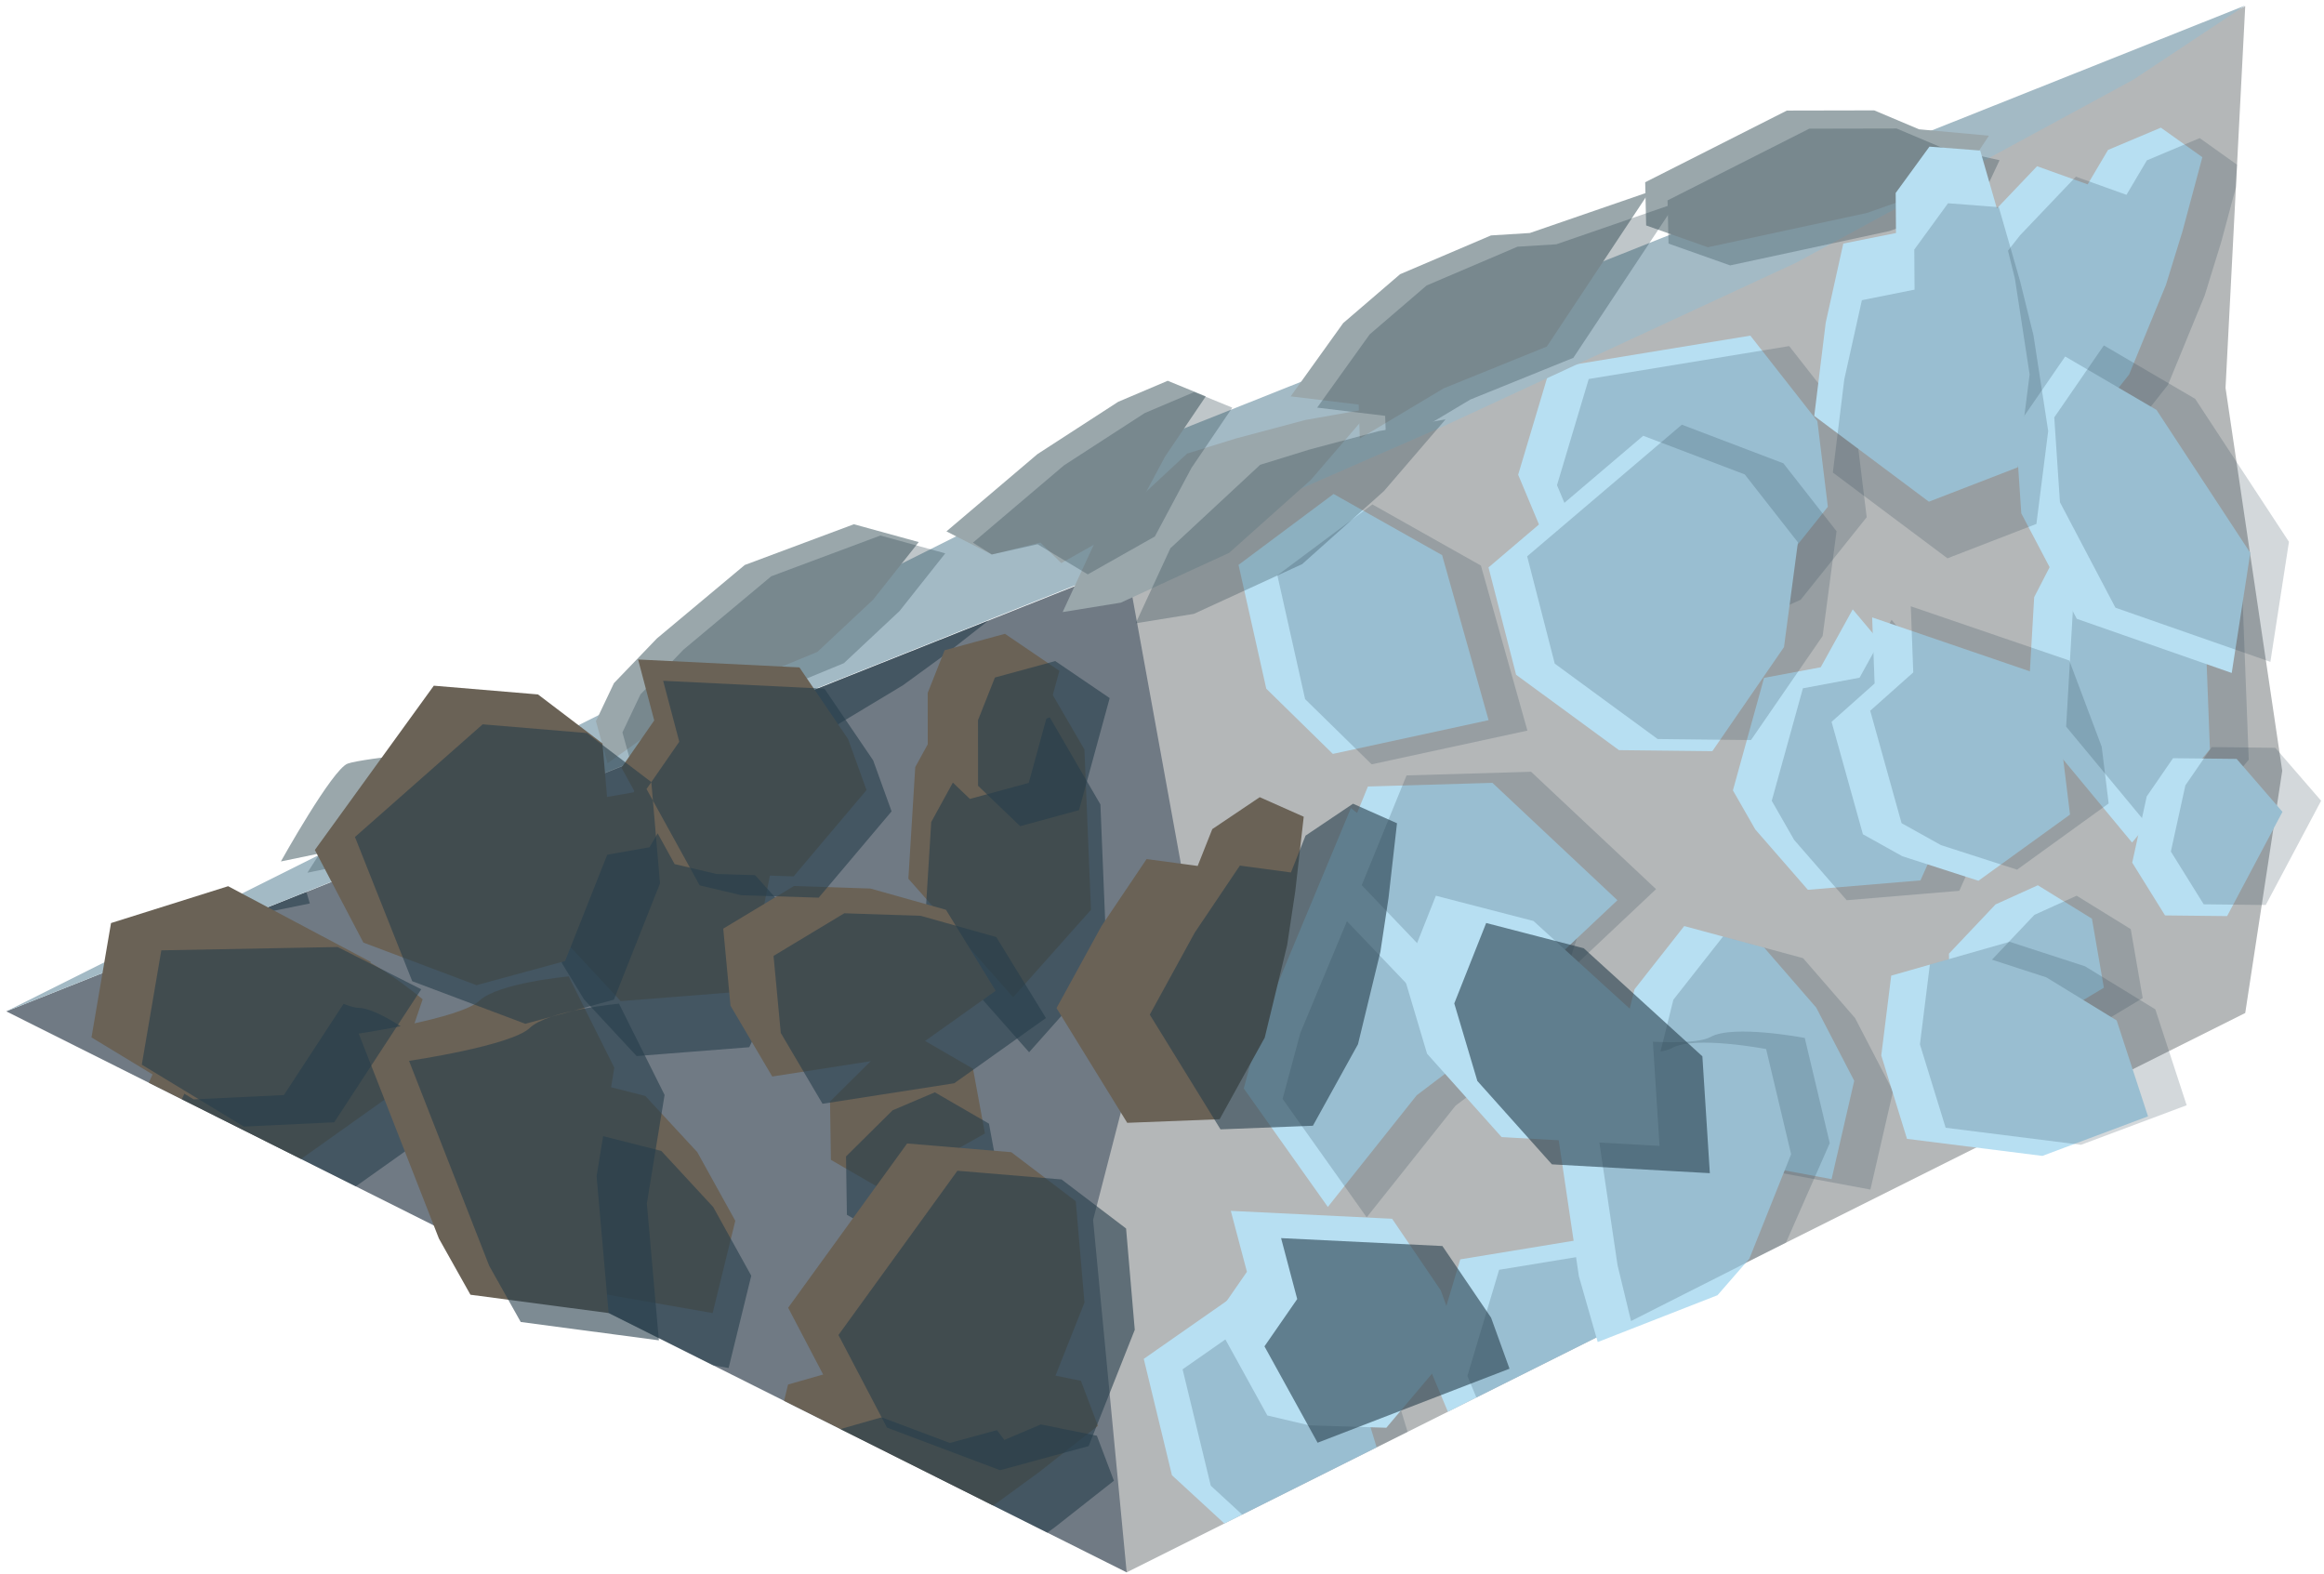 <?xml version="1.0" encoding="UTF-8" standalone="no"?><!DOCTYPE svg PUBLIC "-//W3C//DTD SVG 1.1//EN" "http://www.w3.org/Graphics/SVG/1.1/DTD/svg11.dtd"><svg width="100%" height="100%" viewBox="0 0 223 151" version="1.1" xmlns="http://www.w3.org/2000/svg" xmlns:xlink="http://www.w3.org/1999/xlink" xml:space="preserve" xmlns:serif="http://www.serif.com/" style="fill-rule:evenodd;clip-rule:evenodd;stroke-linejoin:round;stroke-miterlimit:1.414;"><g id="Stone_Ramp_RightDown_high-angle1"><g><g><path d="M108.11,54.26l-107.509,42.774l107.509,53.824c30.26,-40.834 0,-96.598 0,-96.598Z" style="fill:#707a84;"/><clipPath id="_clip1"><path d="M108.11,54.26l-107.509,42.774l107.509,53.824c30.26,-40.834 0,-96.598 0,-96.598Z"/></clipPath><g clip-path="url(#_clip1)"><g><path d="M102.582,181.748l7.471,-8.393l-0.629,-15.38l-4.861,-8.365l-7.639,3.249l-3.734,6.804l-0.661,10.712l10.053,11.373" style="fill:#6a6256;"/><path d="M79.041,151.464l-6.48,-6.062l3.057,-12.565l8.623,-2.463l7.622,-1.443l2.977,3.95l3.5,-1.489l5.378,1.086l1.634,4.319l-5.651,4.448l-4.24,3.091l-7.816,4.704l-8.604,2.424Z" style="fill:#6a6256;"/><path d="M42.055,157.769l-7.621,-4.416l-4.724,-10.592l3.045,-9.558l19.234,-2.963l6.432,7.697l1.005,7.708l-6.328,7.428l-11.043,4.696Z" style="fill:#6a6256;"/><path d="M20.279,121.309l-8.069,-10.665l1.707,-5.942l8.574,-19.294c0,0 7.897,5.94 10.383,6.016c2.486,0.077 7.683,4.453 7.683,4.453l-3.152,9.269l-8.6,6.112l-8.526,10.051Z" style="fill:#6a6256;"/><path d="M68.382,125.981l-10.639,-1.857l-10.285,-7.605l2.016,-7.626l4.769,-5.692l7.679,1.95l4.985,5.389l3.648,6.588l-2.173,8.853" style="fill:#6a6256;"/><path d="M9.569,153.495l9.12,-6.381l10.414,5.504l4.461,14.856l-14.945,3.037l-6.387,-5.869l-2.663,-11.147" style="fill:#6a6256;"/><path d="M97.215,95.683l7.471,-8.393l-0.629,-15.38l-4.861,-8.365l-7.639,3.249l-3.734,6.804l-0.66,10.712l10.052,11.373" style="fill:#6a6256;"/><path d="M84.797,114.215l9.713,-5.466l-1.146,-6.212l-5.191,-3.008l-4.056,1.725l-4.471,4.429l0.085,5.597l5.066,2.935Z" style="fill:#6a6256;"/><path d="M54.513,90.62l5.042,5.431l10.806,-0.849l2.238,-4.698l1.605,-8.155l-10.343,-11.542l-3.071,5.211l-5.436,0.955l-2.99,10.126l2.149,3.521" style="fill:#6a6256;"/><path d="M68.694,67.6l-6.48,-6.062l3.057,-12.565l8.623,-2.463l7.622,-1.443l2.977,3.95l3.5,-1.489l5.378,1.086l1.634,4.32l-5.651,4.448l-4.24,3.09l-7.816,4.704l-8.604,2.424Z" style="fill:#6a6256;"/><path d="M39.956,79.215l-7.621,-4.416l-4.724,-10.592l3.046,-9.558l19.233,-2.964l6.432,7.697l1.006,7.709l-6.329,7.428l-11.043,4.696Z" style="fill:#6a6256;"/><path d="M12.271,45.071l-8.068,-10.664l1.706,-5.942l8.575,-19.295c0,0 7.897,5.94 10.383,6.017c2.485,0.077 7.683,4.452 7.683,4.452l-3.152,9.269l-8.6,6.112l-8.527,10.051Z" style="fill:#6a6256;"/><path d="M59.268,49.162l-10.639,-1.857l-10.284,-7.605l2.016,-7.626l4.769,-5.691l7.679,1.95l4.985,5.388l3.648,6.589l-2.174,8.852" style="fill:#6a6256;"/><path d="M4.203,67.43l9.119,-6.381l10.414,5.504l4.461,14.856l-14.945,3.037l-6.387,-5.869l-2.662,-11.147" style="fill:#6a6256;"/><path d="M91.696,205.551l9.713,-5.466l-1.146,-6.212l-5.191,-3.008l-4.056,1.725l-4.471,4.429l0.085,5.597l5.066,2.935Zm-30.284,-23.595l5.043,5.431l10.805,-0.849l2.238,-4.698l1.605,-8.155l-10.343,-11.542l-3.071,5.211l-5.435,0.955l-2.991,10.126l2.149,3.521Zm42.702,5.063l7.471,-8.393l-0.629,-15.38l-4.861,-8.365l-7.639,3.249l-3.734,6.804l-0.66,10.712l10.052,11.373Zm-93.012,-28.253l2.662,11.147l6.387,5.869l14.945,-3.037l-4.461,-14.856l-10.414,-5.504l-9.119,6.381Zm32.485,4.274l-7.62,-4.416l-4.724,-10.592l3.045,-9.558l19.233,-2.963l6.432,7.697l1.006,7.708l-6.329,7.428l-11.043,4.696Zm36.987,-6.305l-6.48,-6.062l3.057,-12.565l8.623,-2.464l7.622,-1.443l2.977,3.951l3.5,-1.489l5.378,1.086l1.634,4.319l-5.651,4.448l-4.24,3.091l-7.816,4.704l-8.604,2.424Zm-10.66,-25.483l-10.639,-1.857l-10.285,-7.605l2.017,-7.626l4.768,-5.692l7.68,1.95l4.984,5.389l3.648,6.588l-2.173,8.853Zm-48.103,-4.672l-8.068,-10.665l1.706,-5.942l8.575,-19.294c0,0 7.897,5.94 10.383,6.016c2.485,0.077 7.683,4.453 7.683,4.453l-3.152,9.269l-8.6,6.111l-8.527,10.052Zm64.518,-7.094l9.714,-5.466l-1.146,-6.212l-5.191,-3.008l-4.057,1.725l-4.47,4.429l0.085,5.597l5.065,2.935Zm-30.283,-23.595l5.042,5.431l10.806,-0.849l2.238,-4.698l1.605,-8.155l-10.344,-11.542l-3.07,5.211l-5.436,0.955l-2.991,10.126l2.15,3.521Zm42.702,5.063l7.471,-8.393l-0.629,-15.38l-4.861,-8.365l-7.639,3.248l-3.734,6.805l-0.661,10.712l10.053,11.373Zm-93.013,-28.253l2.662,11.147l6.388,5.869l14.945,-3.037l-4.461,-14.856l-10.415,-5.504l-9.119,6.381Zm35.753,11.785l-7.62,-4.416l-4.724,-10.593l3.045,-9.557l19.234,-2.964l6.431,7.697l1.006,7.709l-6.329,7.428l-11.043,4.696Zm28.739,-11.615l-6.48,-6.062l3.056,-12.565l8.623,-2.463l7.623,-1.443l2.976,3.95l3.5,-1.489l5.379,1.086l1.633,4.32l-5.65,4.447l-4.241,3.091l-7.816,4.704l-8.603,2.424Zm-9.426,-18.438l-10.639,-1.857l-10.285,-7.605l2.017,-7.626l4.768,-5.692l7.679,1.951l4.985,5.388l3.648,6.589l-2.173,8.852Zm-46.997,-4.091l-8.069,-10.664l1.707,-5.942l8.574,-19.295c0,0 7.897,5.94 10.383,6.017c2.486,0.077 7.683,4.452 7.683,4.452l-3.152,9.269l-8.599,6.112l-8.527,10.051Z" style="fill:#273f4b;fill-opacity:0.6;"/></g></g></g><path d="M215.441,0.594l-107.331,53.666l5.366,29.516l-8.588,33.271l3.222,33.811l107.331,-53.666l3.551,-23.242l-5.44,-36.735l1.889,-36.621" style="fill:#b4b7b8;"/><clipPath id="_clip2"><path d="M215.441,0.594l-107.331,53.666l5.366,29.516l-8.588,33.271l3.222,33.811l107.331,-53.666l3.551,-23.242l-5.44,-36.735l1.889,-36.621"/></clipPath><g clip-path="url(#_clip2)"><g><path d="M209.949,172.571l7.47,-8.946l-0.628,-16.394l-4.862,-8.916l-7.638,3.463l-3.735,7.252l-0.66,11.418l10.053,12.123" style="fill:#b7dff2;"/><path d="M167.247,167.174l5.042,5.788l10.806,-0.904l2.237,-5.008l1.606,-8.692l-10.344,-12.302l-3.07,5.554l-5.436,1.018l-2.991,10.793l2.15,3.753" style="fill:#b7dff2;"/><path d="M186.408,140.291l-6.48,-6.461l3.057,-13.392l8.623,-2.626l7.622,-1.538l2.977,4.21l3.5,-1.587l5.378,1.158l1.634,4.604l-5.651,4.741l-4.24,3.294l-7.816,5.013l-8.604,2.584Z" style="fill:#b7dff2;"/><path d="M149.422,147.012l-7.621,-4.707l-4.724,-11.29l3.045,-10.187l19.234,-3.159l6.431,8.204l1.006,8.216l-6.329,7.917l-11.042,5.006Z" style="fill:#b7dff2;"/><path d="M127.413,115.797l-8.068,-11.367l1.706,-6.333l8.575,-20.566c0,0 7.897,6.331 10.383,6.413c2.485,0.082 7.683,4.745 7.683,4.745l-3.152,9.88l-8.6,6.514l-8.527,10.714Z" style="fill:#b7dff2;"/><path d="M175.749,113.13l-10.64,-1.98l-10.284,-8.106l2.016,-8.128l4.769,-6.067l7.679,2.079l4.985,5.743l3.648,7.023l-2.173,9.436" style="fill:#b7dff2;"/><path d="M109.75,130.375l9.093,-6.35l10.433,5.551l4.516,14.884l-14.931,2.979l-6.407,-5.899l-2.704,-11.165" style="fill:#b7dff2;"/><path d="M204.582,80.837l7.471,-8.946l-0.629,-16.394l-4.861,-8.916l-7.639,3.463l-3.734,7.252l-0.66,11.418l10.052,12.123" style="fill:#b7dff2;"/><path d="M192.164,100.589l9.713,-5.827l-1.146,-6.62l-5.191,-3.207l-4.057,1.839l-4.47,4.721l0.085,5.965l5.066,3.129Z" style="fill:#b7dff2;"/><path d="M168.431,79.583l5.043,5.788l10.805,-0.904l2.238,-5.008l1.605,-8.692l-10.343,-12.302l-3.071,5.554l-5.435,1.018l-2.991,10.793l2.149,3.753" style="fill:#b7dff2;"/><path d="M198.734,42.977l-9.014,-1.578l-5.175,-12.724l5.559,-7.096l5.363,-5.631l4.853,1.742l1.957,-3.306l5.07,-2.136l3.979,2.835l-1.911,7.124l-1.585,5.13l-3.529,8.59l-5.567,7.05Z" style="fill:#b7dff2;"/><path d="M158.02,61.545l-7.62,-4.707l-4.724,-11.29l3.045,-10.187l19.234,-3.159l6.431,8.204l1.006,8.216l-6.329,7.917l-11.043,5.006Z" style="fill:#b7dff2;"/><path d="M122.279,16.416l-8.069,-11.367l1.707,-6.333l8.575,-20.566c0,0 7.897,6.331 10.382,6.413c2.486,0.082 7.683,4.745 7.683,4.745l-3.151,9.88l-8.6,6.514l-8.527,10.714Z" style="fill:#b7dff2;"/><path d="M170.382,21.396l-10.639,-1.98l-10.285,-8.106l2.017,-8.128l4.768,-6.067l7.679,2.079l4.985,5.743l3.648,7.023l-2.173,9.436" style="fill:#b7dff2;"/><path d="M118.843,54.195l9.119,-6.802l10.415,5.868l4.461,15.834l-14.945,3.237l-6.388,-6.256l-2.662,-11.881" style="fill:#b7dff2;"/></g><path d="M201.257,193.325l9.713,-5.827l-1.146,-6.62l-5.191,-3.207l-4.056,1.839l-4.471,4.721l0.085,5.965l5.066,3.129Zm-30.284,-25.149l5.043,5.788l10.805,-0.905l2.238,-5.007l1.605,-8.693l-10.343,-12.301l-3.071,5.554l-5.435,1.018l-2.991,10.793l2.149,3.753Zm42.702,5.396l7.471,-8.945l-0.629,-16.394l-4.861,-8.916l-7.639,3.463l-3.734,7.252l-0.66,11.418l10.052,12.122Zm-100.199,-42.195l2.704,11.165l6.408,5.899l14.93,-2.979l-4.516,-14.885l-10.432,-5.55l-9.094,6.35Zm39.672,16.637l-7.62,-4.707l-4.724,-11.29l3.045,-10.188l19.233,-3.158l6.432,8.204l1.006,8.216l-6.329,7.917l-11.043,5.006Zm36.987,-6.721l-6.48,-6.461l3.057,-13.393l8.623,-2.625l7.622,-1.539l2.977,4.211l3.5,-1.587l5.378,1.157l1.634,4.605l-5.651,4.74l-4.24,3.295l-7.817,5.013l-8.603,2.584Zm-58.995,-24.495l-8.069,-11.366l1.707,-6.334l8.575,-20.565c0,0 7.896,6.331 10.382,6.413c2.486,0.081 7.683,4.745 7.683,4.745l-3.152,9.88l-8.599,6.514l-8.527,10.713Zm48.335,-2.666l-10.639,-1.98l-10.285,-8.106l2.017,-8.128l4.768,-6.067l7.68,2.079l4.984,5.743l3.648,7.023l-2.173,9.436Zm16.415,-12.541l9.714,-5.827l-1.146,-6.62l-5.191,-3.207l-4.057,1.839l-4.47,4.721l0.085,5.965l5.065,3.129Zm-23.732,-21.006l5.042,5.788l10.806,-0.905l2.238,-5.007l1.605,-8.693l-10.344,-12.301l-3.07,5.554l-5.436,1.018l-2.99,10.793l2.149,3.753Zm36.151,1.253l7.47,-8.945l-0.628,-16.394l-4.861,-8.916l-7.639,3.463l-3.734,7.252l-0.661,11.418l10.053,12.122Zm-85.739,-26.641l2.662,11.881l6.387,6.256l14.945,-3.237l-4.461,-15.834l-10.414,-5.868l-9.119,6.802Zm39.177,7.35l-7.621,-4.707l-4.724,-11.29l3.046,-10.187l19.233,-3.159l6.432,8.204l1.006,8.216l-6.329,7.917l-11.043,5.006Zm40.713,-18.568l-9.013,-1.578l-5.175,-12.725l5.558,-7.096l5.363,-5.63l4.853,1.742l1.958,-3.307l5.07,-2.136l3.978,2.836l-1.911,7.124l-1.585,5.13l-3.528,8.59l-5.568,7.05Zm-32.928,-25.797l-6.062,2.236l-10.285,-8.106l2.016,-8.128l4.769,-6.067l7.679,2.079l4.985,5.743l3.648,7.023l-6.75,5.22Zm-43.526,-0.764l-8.069,-11.367l1.707,-6.334l8.574,-20.565c0,0 7.897,6.331 10.383,6.413c2.486,0.081 7.683,4.745 7.683,4.745l-3.152,9.88l-8.6,6.514l-8.526,10.714Z" style="fill:#273f4b;fill-opacity:0.2;"/></g></g><path d="M0.601,97.034l107.331,-53.665l107.509,-42.843l-10.733,7.116l-32.377,17.571l-33.71,15.631l-30.511,13.348l-107.509,42.842Z" style="fill:#a3bac5;"/><g><g><path d="M179.148,20.431l8.845,-3.116l2.857,-4.297l-6.71,-0.612l-4.297,-1.816l-8.382,0.017l-13.596,6.879l0.092,4.144l5.915,2.093l15.276,-3.292Z" style="fill:#9aa7ab;"/><path d="M146.793,22.356l11.476,-3.956l-9.843,14.85l-9.889,4.005l-8.054,4.813l-0.113,-3.252l-6.525,-0.788l5.04,-7.029l5.461,-4.69l8.721,-3.721l3.726,-0.232Z" style="fill:#9aa7ab;"/><path d="M107.294,38.552l-7.74,5.013l-8.737,7.417l4.351,2.223l4.66,-1.152l2.009,1.973l6.436,-3.636l3.517,-6.583l3.911,-5.777l-3.653,-1.496l-4.754,2.018Z" style="fill:#9aa7ab;"/><path d="M71.462,54.208l10.472,-3.909l6.224,1.711l-4.384,5.532l-5.339,5.003l-12.171,5.023l-7.965,5.66l-1.116,-4.04l1.73,-3.646l4.125,-4.292l8.424,-7.042Z" style="fill:#9aa7ab;"/><path d="M33.361,73.264c1.473,-0.534 11.463,-1.501 11.463,-1.501l3.04,3.87l-9.733,6.324l-4.375,-0.716l-6.804,1.41c0,0 4.936,-8.854 6.409,-9.387Z" style="fill:#9aa7ab;"/><path d="M113.908,43.519l-8.613,8.006l-3.329,7.199l5.578,-0.902l10.398,-4.776l7.842,-7.005l5.919,-6.886l-6.429,1.135l-6.667,1.775l-4.699,1.454" style="fill:#9aa7ab;"/></g><g><g opacity="0.3"><path d="M181.296,22.171l8.845,-3.116l1.728,-3.684l-5.582,-1.224l-4.297,-1.817l-8.382,0.017l-13.596,6.879l0.092,4.144l5.915,2.094l15.277,-3.293Z" style="fill:#273f4b;"/><path d="M149.337,23.438l11.475,-3.957l-9.842,14.85l-9.89,4.005l-8.054,4.814l-0.113,-3.253l-6.524,-0.788l5.04,-7.029l5.461,-4.689l8.72,-3.722l3.727,-0.231Z" style="fill:#273f4b;"/><path d="M109.837,39.633l-7.739,5.013l-8.738,7.418l1.807,1.135l4.395,-0.981l4.819,2.889l6.435,-3.636l3.517,-6.583l3.912,-5.777l-3.654,-1.495l-4.754,2.017Z" style="fill:#273f4b;"/><path d="M74.005,55.29l10.473,-3.91l6.224,1.711l-4.384,5.532l-5.34,5.003l-12.171,5.024l-7.964,5.659l-1.117,-4.039l1.73,-3.646l4.125,-4.293l8.424,-7.041Z" style="fill:#273f4b;"/><path d="M36.009,75.15c1.473,-0.533 11.359,-2.305 11.359,-2.305l3.039,3.869l-9.733,6.324l-4.375,-0.715l-6.804,1.409c0,0 5.041,-8.048 6.514,-8.582Z" style="fill:#273f4b;"/><path d="M120.918,44.595l-8.613,8.007l-3.328,7.198l5.578,-0.902l10.397,-4.775l7.843,-7.006l5.919,-6.886l-6.429,1.135l-6.668,1.776l-4.699,1.453" style="fill:#273f4b;"/></g></g></g><g><g><path d="M164.805,124.267l-11.496,4.495l-1.806,-6.306l-3.268,-22.04c0,0 10.032,1.348 12.203,0.135c2.171,-1.213 9.03,0.1 9.03,0.1l2.398,10.089l-4.004,10.018l-3.057,3.509Z" style="fill:#b7dff2;"/><path d="M206.113,107.107l-10.135,3.795l-12.993,-1.636l-2.467,-8.003l0.954,-7.657l7.651,-2.183l7.233,2.348l6.749,4.132l3.008,9.204" style="fill:#b7dff2;"/><path d="M214.146,64.566l1.782,-11.517l-8.998,-13.718l-8.765,-5.128l-4.756,6.907l0.544,8.139l5.326,10.122l14.867,5.195" style="fill:#b7dff2;"/><path d="M213.702,87.894l5.313,-10.003l-4.398,-5.08l-6.101,-0.068l-2.526,3.669l-1.393,6.35l3.151,5.066l5.954,0.066Z" style="fill:#b7dff2;"/><path d="M182.534,82.148l7.305,2.356l8.789,-6.351l-0.667,-5.444l-3.111,-8.274l-15.208,-5.2l0.236,6.343l-4.13,3.677l3.008,10.788l3.778,2.105" style="fill:#b7dff2;"/><path d="M193.621,44.834l-8.535,3.3l-10.999,-8.229l1.1,-8.947l1.687,-7.59l5.056,-1.012l-0.029,-3.843l3.24,-4.445l4.871,0.375l2.04,7.089l1.29,5.212l1.41,9.178l-1.131,8.912Z" style="fill:#b7dff2;"/><path d="M164.307,72.07l-8.956,-0.099l-9.873,-7.233l-2.648,-10.298l14.844,-12.63l9.743,3.708l5.102,6.518l-1.336,10.048l-6.876,9.986Z" style="fill:#b7dff2;"/><path d="M126.957,85.992l4.301,-10.532l11.948,-0.349l11.993,11.261l-11.131,10.485l-8.7,-2.063l-8.411,-8.802" style="fill:#b7dff2;"/></g><path d="M171.374,119.226l-14.868,7.519l-1.294,-5.354l-3.268,-22.04c0,0 10.032,1.348 12.203,0.135c2.171,-1.213 9.03,0.1 9.03,0.1l2.398,10.089l-4.201,9.551Zm38.448,-13.184l-10.135,3.795l-12.993,-1.636l-2.467,-8.003l0.954,-7.657l7.651,-2.183l7.233,2.348l6.749,4.132l3.008,9.204Zm7.589,-19.213l5.313,-10.003l-4.398,-5.08l-6.101,-0.068l-2.526,3.669l-1.393,6.35l3.151,5.066l5.954,0.066Zm-31.168,-5.746l7.305,2.356l8.789,-6.351l-0.667,-5.444l-3.111,-8.274l-15.208,-5.2l0.236,6.343l-4.13,3.677l3.008,10.788l3.778,2.105Zm31.612,-17.582l1.782,-11.517l-8.998,-13.718l-8.765,-5.128l-4.756,6.907l0.544,8.139l5.327,10.122l14.866,5.195Zm-87.189,21.426l8.411,8.802l8.7,2.063l11.131,-10.485l-11.993,-11.261l-11.948,0.349l-4.301,10.532Zm37.35,-13.922l-8.956,-0.099l-9.873,-7.233l-2.648,-10.298l14.844,-12.63l9.743,3.708l5.102,6.518l-1.336,10.048l-6.876,9.986Zm27.389,-20.738l-8.535,3.3l-10.999,-8.229l1.099,-8.947l1.688,-7.59l5.056,-1.012l-0.029,-3.843l3.24,-4.446l4.871,0.376l2.04,7.088l1.289,5.212l1.41,9.179l-1.13,8.912Z" style="fill:#273f4b;fill-opacity:0.2;"/></g><g><path d="M159.242,109.943l-0.716,-11.213l-11.38,-10.366l-9.366,-2.424l-3.061,7.716l2.214,7.439l7.154,8.001l15.155,0.847" style="fill:#b7dff2;"/><path d="M125.62,136.751l7.407,0.232l6.993,-8.281l-1.768,-4.894l-4.671,-6.875l-15.479,-0.759l1.547,5.847l-3.143,4.537l5.099,9.246l4.015,0.947" style="fill:#b7dff2;"/><path d="M117.031,107.382l-8.867,0.346l-6.786,-11.007l4.311,-7.864l4.332,-6.435l4.902,0.66l1.402,-3.535l4.554,-3.062l4.22,1.875l-0.81,7.146l-0.783,5.188l-2.15,8.865l-4.325,7.823Z" style="fill:#6a6256;"/><path d="M99.636,136.128l-8.498,2.315l-10.854,-4.088l-4.656,-8.885l11.415,-15.761l9.995,0.837l6.189,4.705l0.833,9.722l-4.424,11.155Z" style="fill:#6a6256;"/><path d="M58.398,125.98l-13.257,-1.759l-3.026,-5.391l-7.692,-19.663c0,0 9.776,-1.44 11.578,-3.154c1.802,-1.714 8.568,-2.333 8.568,-2.333l4.375,8.758l-1.699,10.412l1.153,13.13Z" style="fill:#6a6256;"/><path d="M95.539,95.057l-8.8,6.26l-12.639,1.968l-4.006,-6.796l-0.695,-7.392l6.786,-4.09l7.336,0.243l7.25,2.038l4.768,7.769" style="fill:#6a6256;"/><path d="M98.713,75.112l2.941,-10.751l-5.223,-3.552l-5.789,1.577l-1.625,4.097l0.007,6.293l4.04,3.875l5.649,-1.539Z" style="fill:#6a6256;"/><path d="M68.747,83.851l7.407,0.232l6.993,-8.281l-1.768,-4.894l-4.671,-6.875l-15.479,-0.759l1.547,5.847l-3.143,4.537l5.099,9.246l4.015,0.947" style="fill:#6a6256;"/><path d="M54.22,92.208l-8.498,2.314l-10.854,-4.087l-4.656,-8.886l11.415,-15.761l9.995,0.838l6.189,4.704l0.833,9.723l-4.424,11.155Z" style="fill:#6a6256;"/><path d="M8.78,99.534l1.873,-10.972l11.237,-3.536l13.701,7.272l-8.348,12.763l-8.664,0.416l-9.799,-5.943" style="fill:#6a6256;"/><path d="M126.431,138.42l18.415,-7.102l-1.768,-4.894l-4.671,-6.875l-15.48,-0.759l1.547,5.847l-3.142,4.537l5.099,9.246Zm37.637,-25.861l-0.716,-11.213l-11.38,-10.366l-9.366,-2.424l-3.061,7.716l2.214,7.439l7.154,8.001l15.155,0.847Zm-59.606,26.185l-8.498,2.315l-10.854,-4.088l-4.656,-8.885l11.415,-15.761l9.995,0.837l6.189,4.704l0.833,9.723l-4.424,11.155Zm21.519,-30.736l-8.867,0.347l-6.786,-11.008l4.311,-7.864l4.332,-6.435l4.902,0.66l1.402,-3.535l4.554,-3.062l4.22,1.875l-0.81,7.146l-0.783,5.188l-2.15,8.866l-4.325,7.822Zm-25.616,-10.335l-8.801,6.26l-12.639,1.967l-4.005,-6.795l-0.695,-7.392l6.786,-4.09l7.336,0.243l7.25,2.038l4.768,7.769Zm-37.141,30.923l-13.257,-1.759l-3.026,-5.392l-7.692,-19.662c0,0 9.776,-1.44 11.578,-3.154c1.802,-1.714 8.568,-2.334 8.568,-2.334l4.375,8.758l-1.7,10.413l1.154,13.13Zm40.315,-50.868l2.941,-10.751l-5.223,-3.552l-5.789,1.577l-1.625,4.097l0.007,6.293l4.04,3.875l5.649,-1.539Zm-32.387,8.166l7.406,0.232l6.994,-8.281l-1.768,-4.895l-4.671,-6.875l-15.48,-0.758l1.547,5.847l-3.142,4.537l5.099,9.246l4.015,0.947Zm-57.546,16.255l9.798,5.943l8.665,-0.415l8.348,-12.763l-8.018,-4.054l-16.92,0.318l-1.873,10.971Zm45.301,-6.235l-8.498,2.314l-10.854,-4.087l-5.495,-13.836l12.254,-10.811l9.995,0.838l6.189,4.704l0.833,9.723l-4.424,11.155Z" style="fill:#273f4b;fill-opacity:0.6;"/></g></g></svg>